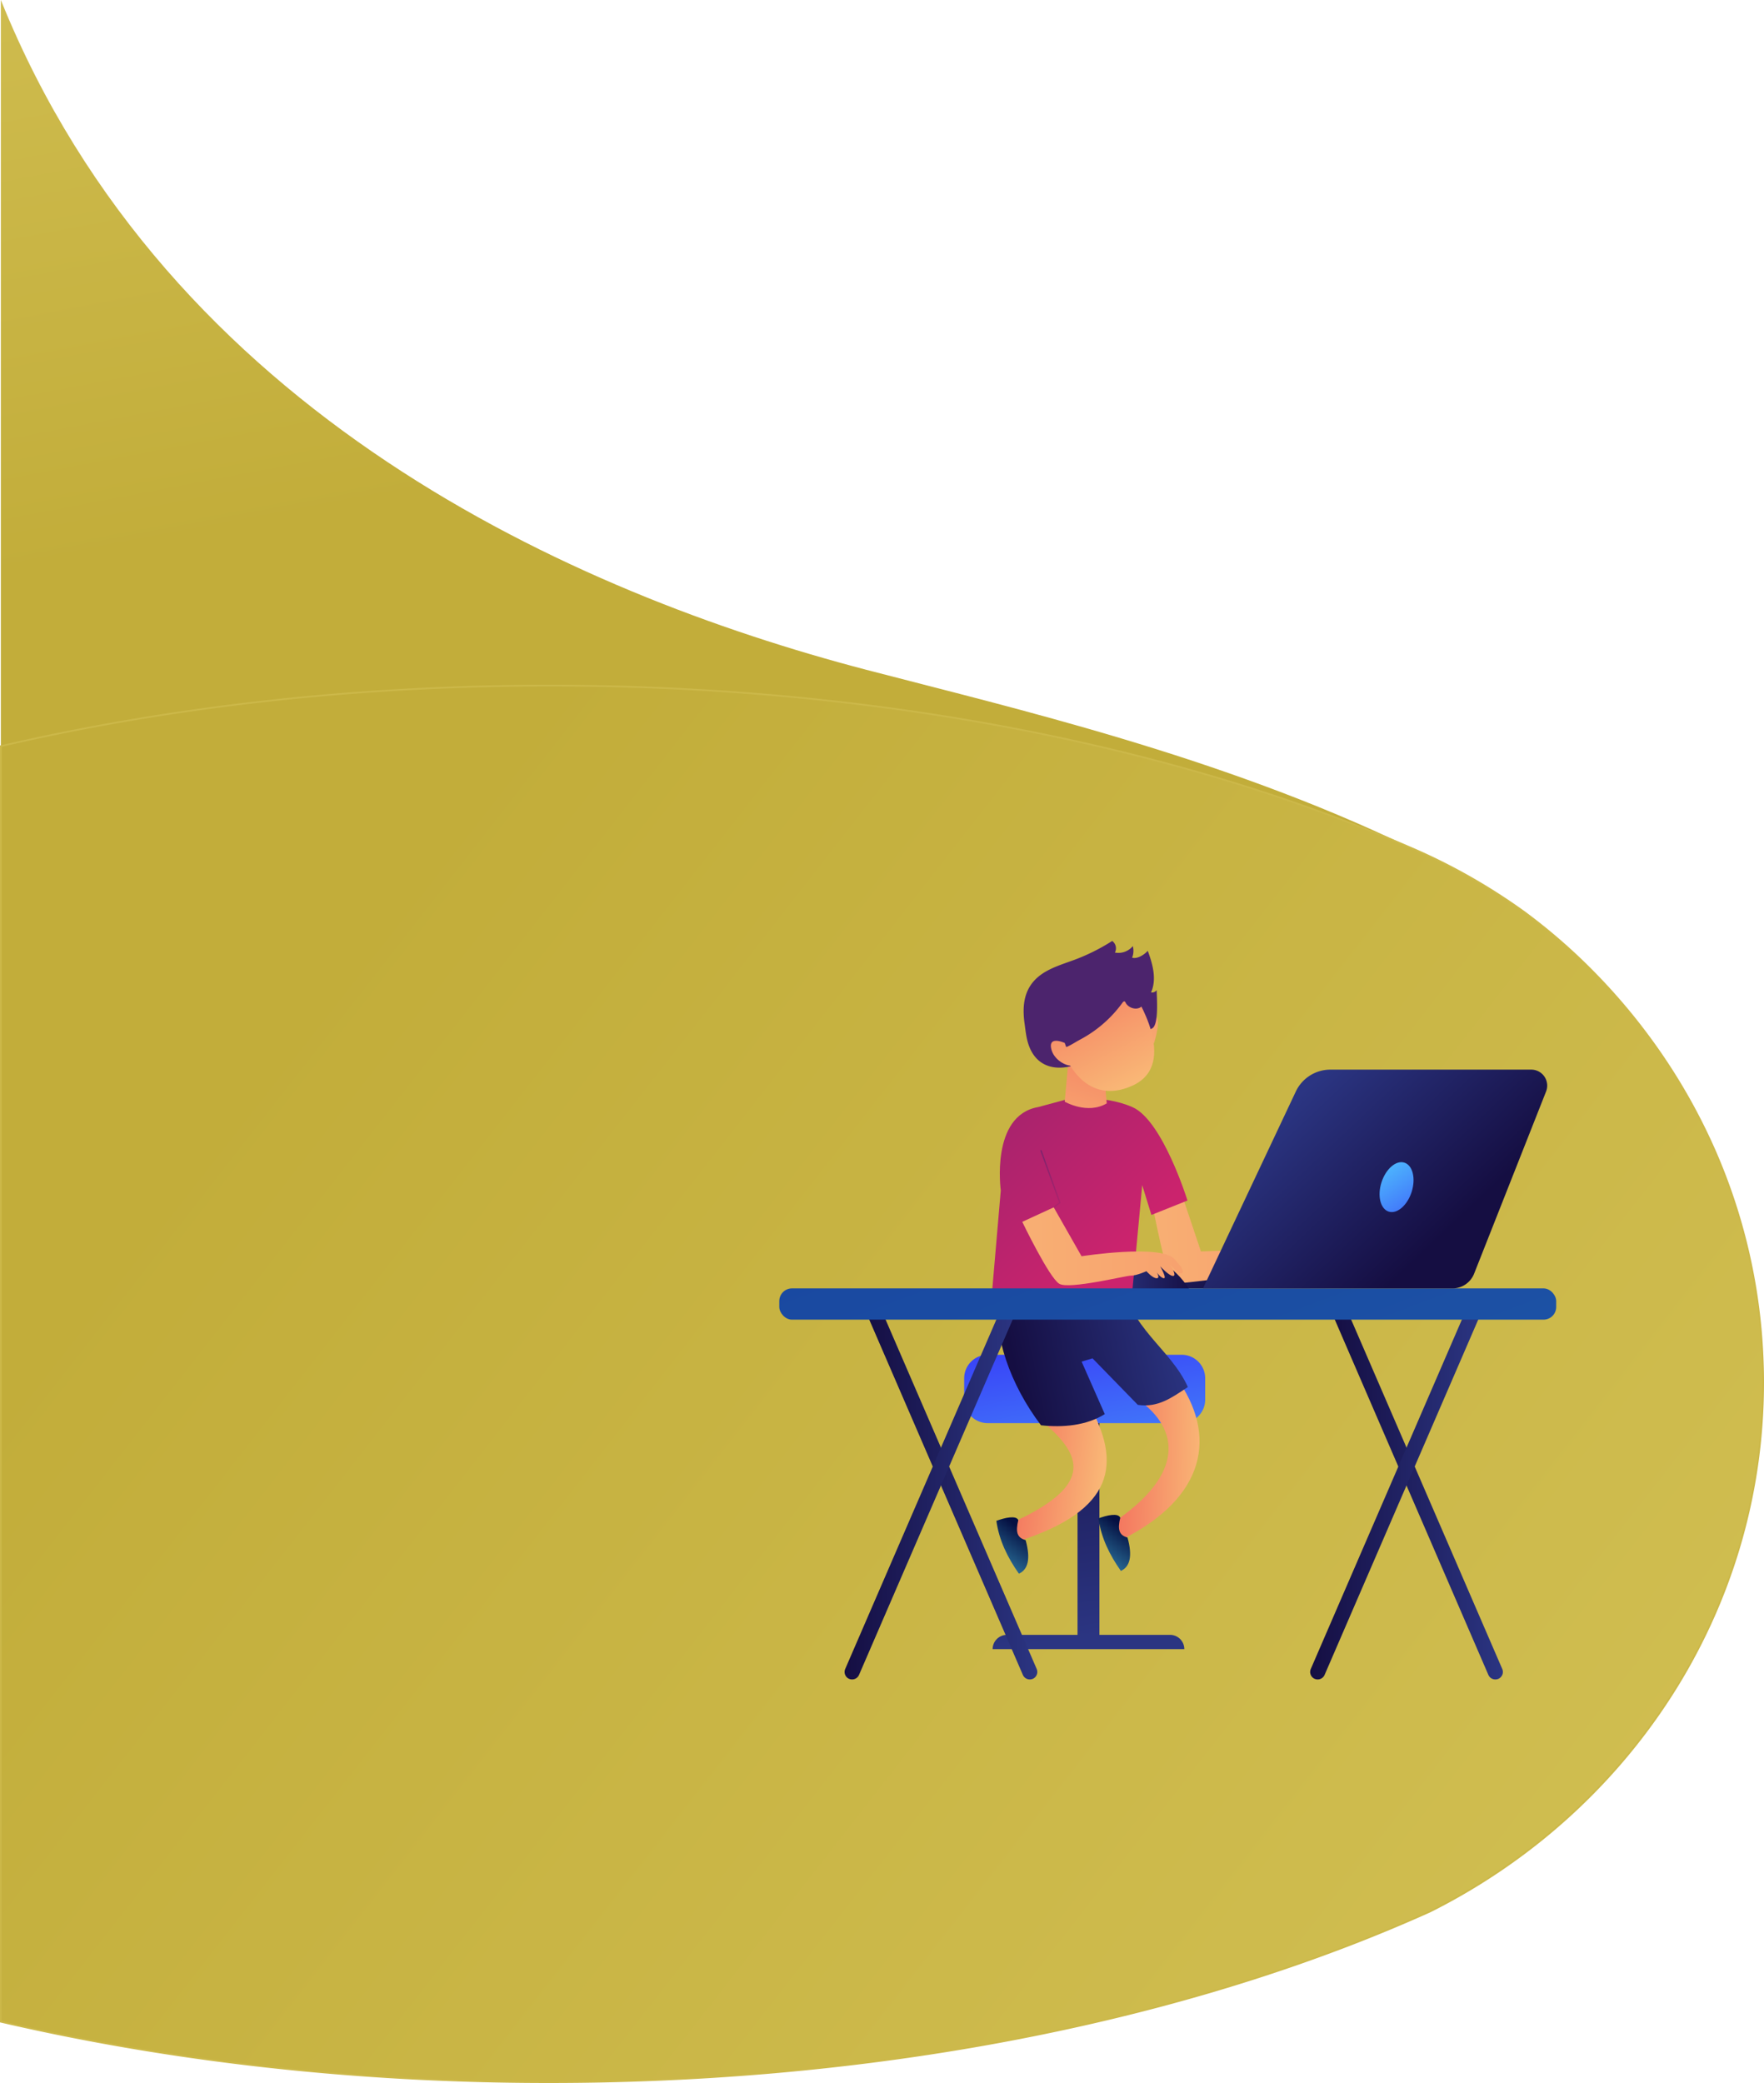 <svg xmlns="http://www.w3.org/2000/svg" xmlns:xlink="http://www.w3.org/1999/xlink" viewBox="0 0 1031.71 1217.84"><defs><style>.cls-1{fill:url(#linear-gradient);}.cls-2{stroke:#ccb849;stroke-miterlimit:10;fill:url(#linear-gradient-2);}.cls-3{fill:url(#linear-gradient-3);}.cls-4{fill:url(#linear-gradient-4);}.cls-5{fill:url(#linear-gradient-5);}.cls-6{fill:url(#linear-gradient-6);}.cls-7{fill:url(#linear-gradient-7);}.cls-8{fill:url(#linear-gradient-8);}.cls-9{fill:url(#linear-gradient-9);}.cls-10{fill:url(#linear-gradient-10);}.cls-11{fill:url(#linear-gradient-11);}.cls-12{fill:url(#linear-gradient-12);}.cls-13{fill:url(#linear-gradient-13);}.cls-14{fill:url(#linear-gradient-14);}.cls-15{fill:url(#linear-gradient-15);}.cls-16{fill:url(#linear-gradient-16);}.cls-17,.cls-18,.cls-19,.cls-20,.cls-21,.cls-22{fill-rule:evenodd;}.cls-17{fill:url(#linear-gradient-17);}.cls-18{fill:url(#linear-gradient-18);}.cls-19{fill:url(#linear-gradient-19);}.cls-20{fill:url(#linear-gradient-20);}.cls-21{fill:url(#linear-gradient-21);}.cls-22{fill:url(#linear-gradient-22);}.cls-23{fill:url(#linear-gradient-23);}.cls-24{fill:url(#linear-gradient-24);}.cls-25{fill:url(#linear-gradient-25);}.cls-26{fill:url(#linear-gradient-26);}.cls-27{fill:url(#linear-gradient-27);}.cls-28{fill:url(#linear-gradient-28);}.cls-29{fill:url(#linear-gradient-29);}</style><linearGradient id="linear-gradient" x1="374.62" y1="948.24" x2="289.39" y2="1396.49" gradientTransform="matrix(1, 0, 0, -1, 0, 1215.89)" gradientUnits="userSpaceOnUse"><stop offset="0" stop-color="#c2ad3a"/><stop offset="1" stop-color="#d3c155"/><stop offset="1" stop-color="#61571d"/></linearGradient><linearGradient id="linear-gradient-2" x1="143.91" y1="621.8" x2="1015.38" y2="1301.78" gradientUnits="userSpaceOnUse"><stop offset="0" stop-color="#c2ad3a"/><stop offset="1" stop-color="#d3c155"/></linearGradient><linearGradient id="linear-gradient-3" x1="-4452.31" y1="260.74" x2="-4424.65" y2="434.76" gradientTransform="translate(-3805.7 1215.89) rotate(180)" gradientUnits="userSpaceOnUse"><stop offset="0" stop-color="#2b3582"/><stop offset="1" stop-color="#150e42"/></linearGradient><linearGradient id="linear-gradient-4" x1="-4441.21" y1="258.98" x2="-4413.54" y2="433" xlink:href="#linear-gradient-3"/><linearGradient id="linear-gradient-5" x1="-4462.58" y1="262.38" x2="-4434.92" y2="436.4" gradientTransform="translate(-3805.7 1215.89) rotate(180)" gradientUnits="userSpaceOnUse"><stop offset="0" stop-color="#53d8ff"/><stop offset="1" stop-color="#3840f7"/></linearGradient><linearGradient id="linear-gradient-6" x1="-1130.33" y1="374.19" x2="-1082.94" y2="374.19" gradientTransform="translate(-433.91 1204.9) rotate(-178.85)" gradientUnits="userSpaceOnUse"><stop offset="0" stop-color="#f9b776"/><stop offset="1" stop-color="#f47960"/></linearGradient><linearGradient id="linear-gradient-7" x1="-1428.62" y1="467.78" x2="-1380.8" y2="467.78" gradientTransform="translate(-835.48 1127.96) rotate(-171.95)" xlink:href="#linear-gradient-6"/><linearGradient id="linear-gradient-8" x1="-2458.03" y1="880.55" x2="-2432.57" y2="880.55" gradientTransform="matrix(0.59, -0.81, -0.81, -0.59, 2741.49, -559.96)" gradientUnits="userSpaceOnUse"><stop offset="0" stop-color="#2c759e"/><stop offset="1" stop-color="#051042"/></linearGradient><linearGradient id="linear-gradient-9" x1="-2421.69" y1="833.17" x2="-2396.38" y2="833.17" xlink:href="#linear-gradient-8"/><linearGradient id="linear-gradient-10" x1="-396.1" y1="366.82" x2="-294.52" y2="366.82" gradientTransform="matrix(-0.98, 0.21, -0.21, -0.98, 381.34, 1219.62)" xlink:href="#linear-gradient-3"/><linearGradient id="linear-gradient-11" x1="-4305.68" y1="569.21" x2="-4419.25" y2="538.08" gradientTransform="matrix(-1, -0.05, 0.05, -1, -3719.59, 1071.57)" xlink:href="#linear-gradient-3"/><linearGradient id="linear-gradient-12" x1="629.51" y1="491.17" x2="980.35" y2="497.02" gradientTransform="matrix(1, 0, 0, -1, 0, 1215.89)" xlink:href="#linear-gradient-6"/><linearGradient id="linear-gradient-13" x1="649.05" y1="468.93" x2="698.18" y2="468.93" gradientTransform="matrix(1, 0, 0, -1, 0, 1215.89)" xlink:href="#linear-gradient-3"/><linearGradient id="linear-gradient-14" x1="654.26" y1="483.24" x2="391.11" y2="746.39" gradientTransform="matrix(1, 0, 0, -1, 0, 1215.89)" gradientUnits="userSpaceOnUse"><stop offset="0" stop-color="#cb236d"/><stop offset="1" stop-color="#4c246d"/></linearGradient><linearGradient id="linear-gradient-15" x1="628.34" y1="492.17" x2="592.3" y2="570.89" xlink:href="#linear-gradient-14"/><linearGradient id="linear-gradient-16" x1="543.5" y1="485.96" x2="972.01" y2="493.1" gradientTransform="matrix(1, 0, 0, -1, 0, 1215.89)" xlink:href="#linear-gradient-6"/><linearGradient id="linear-gradient-17" x1="974.67" y1="-113.27" x2="963.22" y2="-21.68" gradientTransform="matrix(0.94, -0.34, -0.34, -0.94, -265.93, 853.93)" xlink:href="#linear-gradient-6"/><linearGradient id="linear-gradient-18" x1="622.78" y1="533.75" x2="645.13" y2="617.59" gradientTransform="matrix(1, 0, 0, -1, 0, 1215.89)" xlink:href="#linear-gradient-6"/><linearGradient id="linear-gradient-19" x1="1512.68" y1="251.01" x2="1268.58" y2="-11.25" gradientTransform="matrix(0.9, -0.43, -0.43, -0.9, -416.49, 831.37)" xlink:href="#linear-gradient-14"/><linearGradient id="linear-gradient-20" x1="945.77" y1="-108.81" x2="936.69" y2="-36.12" gradientTransform="matrix(0.94, -0.34, -0.34, -0.94, -265.93, 853.93)" xlink:href="#linear-gradient-6"/><linearGradient id="linear-gradient-21" x1="1355.15" y1="382.52" x2="1126.37" y2="136.72" gradientTransform="matrix(0.94, -0.34, -0.34, -0.94, -265.93, 853.93)" xlink:href="#linear-gradient-14"/><linearGradient id="linear-gradient-22" x1="918.97" y1="-111.28" x2="910.03" y2="-39.74" gradientTransform="matrix(0.94, -0.34, -0.34, -0.94, -265.93, 853.93)" xlink:href="#linear-gradient-6"/><linearGradient id="linear-gradient-23" x1="-4684.69" y1="344.97" x2="-4583.68" y2="344.97" xlink:href="#linear-gradient-3"/><linearGradient id="linear-gradient-24" x1="-4672.93" y1="344.91" x2="-4571.97" y2="344.91" xlink:href="#linear-gradient-3"/><linearGradient id="linear-gradient-25" x1="-4412.39" y1="344.91" x2="-4311.43" y2="344.91" xlink:href="#linear-gradient-3"/><linearGradient id="linear-gradient-26" x1="-4400.69" y1="344.96" x2="-4299.67" y2="344.96" xlink:href="#linear-gradient-3"/><linearGradient id="linear-gradient-27" x1="620.16" y1="619.97" x2="982.83" y2="-341.11" gradientTransform="matrix(1, 0, 0, -1, 0, 1215.89)" gradientUnits="userSpaceOnUse"><stop offset="0" stop-color="#18459f"/><stop offset="1" stop-color="#2874b5"/></linearGradient><linearGradient id="linear-gradient-28" x1="-4562.99" y1="573.38" x2="-4643.58" y2="488.21" xlink:href="#linear-gradient-3"/><linearGradient id="linear-gradient-29" x1="-4606.93" y1="545.3" x2="-4643.5" y2="490.24" xlink:href="#linear-gradient-5"/></defs><g id="Layer_2" data-name="Layer 2"><g id="Layer_1-2" data-name="Layer 1"><path class="cls-1" d="M824.07,495.18c-136.29-58.92-311.56-94.36-502.76-94.36C207,400.82,98.46,413.48.5,436.24V0L.74.58C98.43,242.24,336.15,347,506.63,391.58,592.11,413.92,713.61,441.88,824.07,495.18Z"/><path class="cls-2" d="M1031.21,808.26c0,134.58-79.07,251.34-194.79,309.29q-22.53,10.14-46.54,19.41h0q-3.75,1.44-7.54,2.87c-129.52,48.76-288.8,77.5-461,77.5C207,1217.38,98.46,1204.72.5,1182V436.24c98-22.76,206.54-35.42,320.81-35.42,165.17,0,318.46,26.45,445,71.64q29.91,10.67,57.77,22.72a348.77,348.77,0,0,1,67.62,38.18A341.15,341.15,0,0,1,934,570.44a351.75,351.75,0,0,1,39.12,48.22,344.1,344.1,0,0,1,30,54.51A336.78,336.78,0,0,1,1031,796.74Q1031.22,802.5,1031.21,808.26Z"/><rect class="cls-3" x="630.22" y="823.09" width="12.8" height="138.42"/><path class="cls-4" d="M580.56,964.17H692.67a8.33,8.33,0,0,0-8.32-8.34H588.9a8.34,8.34,0,0,0-8.34,8.32v0Z"/><path class="cls-5" d="M577.69,792.07H691.11a13.76,13.76,0,0,1,13.77,13.76h0v12.45a13.77,13.77,0,0,1-13.77,13.77H577.69a13.78,13.78,0,0,1-13.77-13.77h0V805.83a13.76,13.76,0,0,1,13.76-13.76Z"/><path class="cls-6" d="M687.86,805.28c24.52,33.79,17.47,70.26-31.7,94.81-3.46-3.16-4.43-6.1-1-12.75,39.18-28.21,33.19-53.82,9.1-70.07Z"/><path class="cls-7" d="M636.66,820.65c19.63,35,15.34,62.34-41.09,80.45-3.09-8-1.81-12.42,3-14,42.72-21.46,31.82-38.32,10.62-56.52Z"/><path class="cls-8" d="M595.57,888.77c-1.61,6.76-.86,10.26,4.27,11.65,3.09,11.07,1.38,17.21-3.91,19.65-6.59-9.36-11.58-19.41-13.19-30.91C587.63,887.35,594.41,885.78,595.57,888.77Z"/><path class="cls-9" d="M655.2,887.34c-1.6,6.71-.85,10.19,4.24,11.59,3.07,11,1.38,17.1-3.88,19.52-6.55-9.31-11.51-19.3-13.12-30.72C647.31,885.92,654,884.36,655.2,887.34Z"/><path class="cls-10" d="M584,757.73c-3.34,22.84,6.86,51.81,24.85,75.56,12.75,1.41,26.6.2,37.3-6.53l-13.54-30.69,6.38-1.91,26.49,27.2c12,1.75,19.94-4.31,29.28-10.43-10.4-22.93-34-33.64-40.15-65.66Z"/><path class="cls-11" d="M632.79,753.34h.33l141-.16a6.31,6.31,0,1,0,.5-12.61,4.17,4.17,0,0,0-.5,0l-141,.15a6.31,6.31,0,0,0-.31,12.61Z"/><path class="cls-12" d="M673.9,703.8s9,46.78,12.29,46.78,64.68-7.37,64.68-7.37V729.88l-48.48,1.78L690.73,696.9Z"/><path class="cls-13" d="M649.18,758.35h49s-11.12-23.89-31.48-22.74S649.18,758.35,649.18,758.35Z"/><path class="cls-14" d="M662.33,754.08h-82l5-58.11s-6.13-43.85,21.86-48.72c16.48-4.48,16.48-4.44,16.48-4.44s21.09-3.28,38.72,4.5,32.12,54.57,32.12,54.57l-21.09,8.44-5.37-17.42Z"/><path class="cls-15" d="M616.29,706.27a.45.45,0,0,1-.31-.16.38.38,0,0,1,.07-.52h0l3.39-2.55-10.94-30.15a.39.39,0,0,1,.73-.27l11,30.42a.39.39,0,0,1-.13.43l-3.6,2.72A.43.43,0,0,1,616.29,706.27Z"/><path class="cls-16" d="M597.89,714.35l18.4-8.47,16.27,28.58s46-7.16,54.18,1.53,4.35,8.56,3.33,8.56-5.76-5.09-5.76-5.09,4.15,6.24,1.92,6.52-7.67-5.62-7.67-5.62,4.48,7.79,1.79,6.9-4.85-5.11-4.85-5.11,3.57,5,1.15,5.18-6.14-4.12-6.14-4.12-5.68,2.58-8.94,2.58-36.11,8.2-42,4.79S597.89,714.35,597.89,714.35Z"/><path class="cls-17" d="M671.13,601.74s-2.27-6.39,3.5-7.53.27,15.83.27,15.83Z"/><path class="cls-18" d="M625,619.09l-2.28,25s13.21,7.71,24.59,1l-2-21.87Z"/><path class="cls-19" d="M673.8,601.28c4.15-2.08,2.69-18.56,2.72-22.42a3.43,3.43,0,0,1-3.31,1.37c3.42-7.62,1-16.5-1.92-24.32-2,2.22-6.09,4.92-9.15,4a10.66,10.66,0,0,0,.41-6.76,11,11,0,0,1-10.48,3.77,5.29,5.29,0,0,0-1.59-6.78A116.4,116.4,0,0,1,628.84,561c-8.72,3.26-18.35,5.8-24.41,12.86s-6.39,16-5.18,24.65c.66,4.73,1.07,9.41,2.94,13.91,5.18,12.46,17.23,14,28.9,9.46Z"/><path class="cls-20" d="M663.08,580.54s27.58,41.54-.91,54.27c-26.89,12-38.22-15.58-38.22-15.58S612.13,607,616.1,597.55,656.36,575.36,663.08,580.54Z"/><path class="cls-21" d="M621.27,612.58a4.61,4.61,0,0,0,.91,0c2.47-.36,7-3.45,9.44-4.72a72.61,72.61,0,0,0,24.89-21.64c.3-.42.77-.9,1.25-.71a1.27,1.27,0,0,1,.57.7c2,3.89,8.61,5.07,10.51.53,0,0-2.32-20.63-18.5-13.94s-31,13.48-35.29,18.24a14.39,14.39,0,0,0-3.76,11.1C611.8,606.39,616.62,612.46,621.27,612.58Z"/><path class="cls-22" d="M627.51,622.93l-4.79-13.17s-9.26-4.27-8,2.9S624.2,623.8,627.51,622.93Z"/><path class="cls-23" d="M874.59,981.89a4.51,4.51,0,0,0,1.74-.35,4.39,4.39,0,0,0,2.31-5.74h0L786.41,762.63a4.39,4.39,0,1,0-8.08,3.45l92.18,213.16A4.43,4.43,0,0,0,874.59,981.89Z"/><path class="cls-24" d="M770.71,981.89a4.42,4.42,0,0,0,4-2.64l92.21-213.17a4.39,4.39,0,0,0-8.07-3.45L766.63,975.79a4.38,4.38,0,0,0,2.28,5.74h0A4.71,4.71,0,0,0,770.71,981.89Z"/><path class="cls-25" d="M602.29,981.89a4.51,4.51,0,0,0,1.74-.35,4.39,4.39,0,0,0,2.31-5.74h0L514.11,762.63a4.39,4.39,0,0,0-8.07,3.45l92.21,213.16A4.41,4.41,0,0,0,602.29,981.89Z"/><path class="cls-26" d="M498.41,981.89a4.41,4.41,0,0,0,4-2.64l92.22-213.17a4.36,4.36,0,0,0-2.28-5.74h0a4.4,4.4,0,0,0-5.78,2.29L494.33,975.79a4.38,4.38,0,0,0,2.28,5.74h0A4.71,4.71,0,0,0,498.41,981.89Z"/><rect class="cls-27" x="455.79" y="753.26" width="454.38" height="18.28" rx="7.41"/><path class="cls-28" d="M895.51,625.36H778.09a22.36,22.36,0,0,0-20.23,12.84L703.59,753.27H849.51a13.63,13.63,0,0,0,12.65-8.6l42.08-106.48A9.37,9.37,0,0,0,899,626,9.55,9.55,0,0,0,895.51,625.36Z"/><path class="cls-29" d="M808,691.23c-2.54,7.9-.66,15.58,4.2,17.14s10.87-3.57,13.41-11.47.66-15.58-4.2-17.15S810.56,683.33,808,691.23Z"/></g></g></svg>